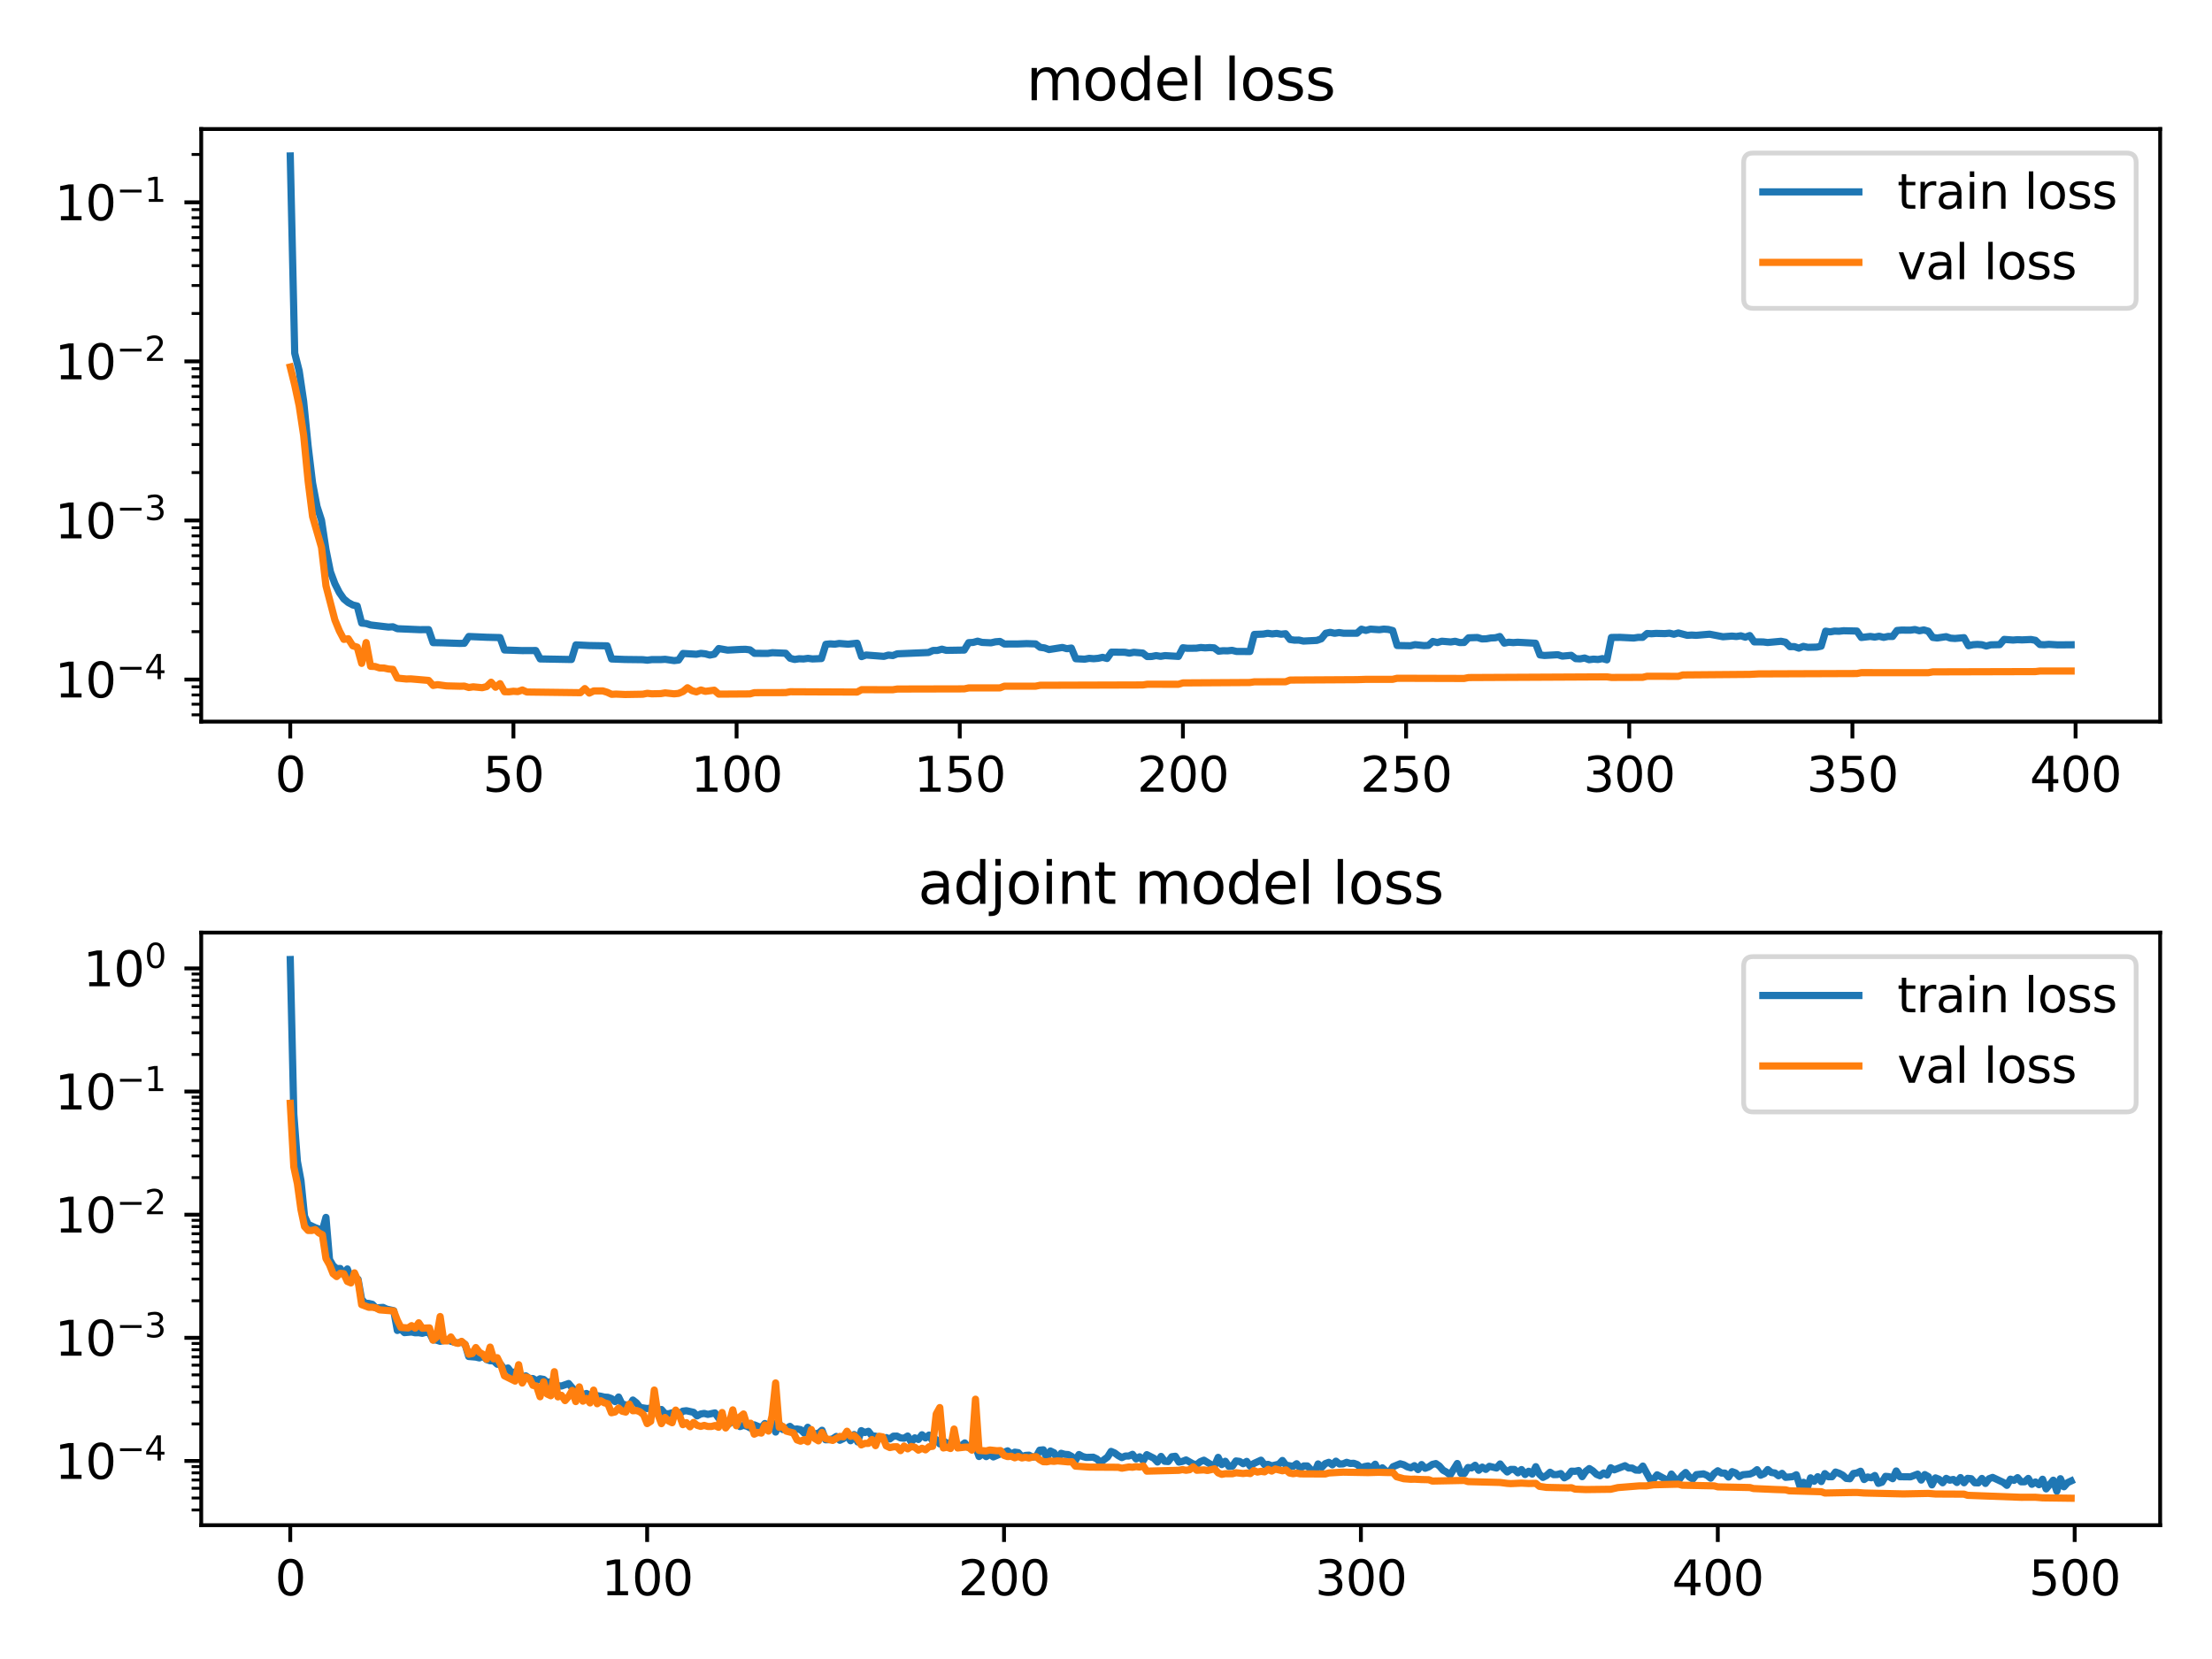 <?xml version="1.0" encoding="utf-8" standalone="no"?>
<!DOCTYPE svg PUBLIC "-//W3C//DTD SVG 1.1//EN"
  "http://www.w3.org/Graphics/SVG/1.1/DTD/svg11.dtd">
<svg xmlns:xlink="http://www.w3.org/1999/xlink" width="460.8pt" height="345.6pt" viewBox="0 0 460.8 345.6" xmlns="http://www.w3.org/2000/svg" version="1.1">
 <defs>
  <style type="text/css">*{stroke-linejoin: round; stroke-linecap: butt}</style>
 </defs>
 <g id="figure_1">
  <g id="patch_1">
   <path d="M 0 345.6 
L 460.8 345.6 
L 460.8 0 
L 0 0 
z
" style="fill: #ffffff"/>
  </g>
  <g id="axes_1">
   <g id="patch_2">
    <path d="M 41.917 150.32 
L 450 150.32 
L 450 26.88 
L 41.917 26.88 
z
" style="fill: #ffffff"/>
   </g>
   <g id="matplotlib.axis_1">
    <g id="xtick_1">
     <g id="line2d_1">
      <defs>
       <path id="m795c911025" d="M 0 0 
L 0 3.5 
" style="stroke: #000000; stroke-width: 0.8"/>
      </defs>
      <g>
       <use xlink:href="#m795c911025" x="60.466" y="150.32" style="stroke: #000000; stroke-width: 0.8"/>
      </g>
     </g>
     <g id="text_1">
      <!-- 0 -->
      <g transform="translate(57.285 164.918)scale(0.1 -0.1)">
       <defs>
        <path id="DejaVuSans-30" d="M 2034 4250 
Q 1547 4250 1301 3770 
Q 1056 3291 1056 2328 
Q 1056 1369 1301 889 
Q 1547 409 2034 409 
Q 2525 409 2770 889 
Q 3016 1369 3016 2328 
Q 3016 3291 2770 3770 
Q 2525 4250 2034 4250 
z
M 2034 4750 
Q 2819 4750 3233 4129 
Q 3647 3509 3647 2328 
Q 3647 1150 3233 529 
Q 2819 -91 2034 -91 
Q 1250 -91 836 529 
Q 422 1150 422 2328 
Q 422 3509 836 4129 
Q 1250 4750 2034 4750 
z
" transform="scale(0.016)"/>
       </defs>
       <use xlink:href="#DejaVuSans-30"/>
      </g>
     </g>
    </g>
    <g id="xtick_2">
     <g id="line2d_2">
      <g>
       <use xlink:href="#m795c911025" x="106.956" y="150.32" style="stroke: #000000; stroke-width: 0.8"/>
      </g>
     </g>
     <g id="text_2">
      <!-- 50 -->
      <g transform="translate(100.593 164.918)scale(0.1 -0.1)">
       <defs>
        <path id="DejaVuSans-35" d="M 691 4666 
L 3169 4666 
L 3169 4134 
L 1269 4134 
L 1269 2991 
Q 1406 3038 1543 3061 
Q 1681 3084 1819 3084 
Q 2600 3084 3056 2656 
Q 3513 2228 3513 1497 
Q 3513 744 3044 326 
Q 2575 -91 1722 -91 
Q 1428 -91 1123 -41 
Q 819 9 494 109 
L 494 744 
Q 775 591 1075 516 
Q 1375 441 1709 441 
Q 2250 441 2565 725 
Q 2881 1009 2881 1497 
Q 2881 1984 2565 2268 
Q 2250 2553 1709 2553 
Q 1456 2553 1204 2497 
Q 953 2441 691 2322 
L 691 4666 
z
" transform="scale(0.016)"/>
       </defs>
       <use xlink:href="#DejaVuSans-35"/>
       <use xlink:href="#DejaVuSans-30" x="63.623"/>
      </g>
     </g>
    </g>
    <g id="xtick_3">
     <g id="line2d_3">
      <g>
       <use xlink:href="#m795c911025" x="153.445" y="150.32" style="stroke: #000000; stroke-width: 0.8"/>
      </g>
     </g>
     <g id="text_3">
      <!-- 100 -->
      <g transform="translate(143.901 164.918)scale(0.1 -0.1)">
       <defs>
        <path id="DejaVuSans-31" d="M 794 531 
L 1825 531 
L 1825 4091 
L 703 3866 
L 703 4441 
L 1819 4666 
L 2450 4666 
L 2450 531 
L 3481 531 
L 3481 0 
L 794 0 
L 794 531 
z
" transform="scale(0.016)"/>
       </defs>
       <use xlink:href="#DejaVuSans-31"/>
       <use xlink:href="#DejaVuSans-30" x="63.623"/>
       <use xlink:href="#DejaVuSans-30" x="127.246"/>
      </g>
     </g>
    </g>
    <g id="xtick_4">
     <g id="line2d_4">
      <g>
       <use xlink:href="#m795c911025" x="199.934" y="150.32" style="stroke: #000000; stroke-width: 0.8"/>
      </g>
     </g>
     <g id="text_4">
      <!-- 150 -->
      <g transform="translate(190.39 164.918)scale(0.1 -0.1)">
       <use xlink:href="#DejaVuSans-31"/>
       <use xlink:href="#DejaVuSans-35" x="63.623"/>
       <use xlink:href="#DejaVuSans-30" x="127.246"/>
      </g>
     </g>
    </g>
    <g id="xtick_5">
     <g id="line2d_5">
      <g>
       <use xlink:href="#m795c911025" x="246.423" y="150.32" style="stroke: #000000; stroke-width: 0.8"/>
      </g>
     </g>
     <g id="text_5">
      <!-- 200 -->
      <g transform="translate(236.88 164.918)scale(0.1 -0.1)">
       <defs>
        <path id="DejaVuSans-32" d="M 1228 531 
L 3431 531 
L 3431 0 
L 469 0 
L 469 531 
Q 828 903 1448 1529 
Q 2069 2156 2228 2338 
Q 2531 2678 2651 2914 
Q 2772 3150 2772 3378 
Q 2772 3750 2511 3984 
Q 2250 4219 1831 4219 
Q 1534 4219 1204 4116 
Q 875 4013 500 3803 
L 500 4441 
Q 881 4594 1212 4672 
Q 1544 4750 1819 4750 
Q 2544 4750 2975 4387 
Q 3406 4025 3406 3419 
Q 3406 3131 3298 2873 
Q 3191 2616 2906 2266 
Q 2828 2175 2409 1742 
Q 1991 1309 1228 531 
z
" transform="scale(0.016)"/>
       </defs>
       <use xlink:href="#DejaVuSans-32"/>
       <use xlink:href="#DejaVuSans-30" x="63.623"/>
       <use xlink:href="#DejaVuSans-30" x="127.246"/>
      </g>
     </g>
    </g>
    <g id="xtick_6">
     <g id="line2d_6">
      <g>
       <use xlink:href="#m795c911025" x="292.913" y="150.32" style="stroke: #000000; stroke-width: 0.8"/>
      </g>
     </g>
     <g id="text_6">
      <!-- 250 -->
      <g transform="translate(283.369 164.918)scale(0.1 -0.1)">
       <use xlink:href="#DejaVuSans-32"/>
       <use xlink:href="#DejaVuSans-35" x="63.623"/>
       <use xlink:href="#DejaVuSans-30" x="127.246"/>
      </g>
     </g>
    </g>
    <g id="xtick_7">
     <g id="line2d_7">
      <g>
       <use xlink:href="#m795c911025" x="339.402" y="150.32" style="stroke: #000000; stroke-width: 0.8"/>
      </g>
     </g>
     <g id="text_7">
      <!-- 300 -->
      <g transform="translate(329.858 164.918)scale(0.1 -0.1)">
       <defs>
        <path id="DejaVuSans-33" d="M 2597 2516 
Q 3050 2419 3304 2112 
Q 3559 1806 3559 1356 
Q 3559 666 3084 287 
Q 2609 -91 1734 -91 
Q 1441 -91 1130 -33 
Q 819 25 488 141 
L 488 750 
Q 750 597 1062 519 
Q 1375 441 1716 441 
Q 2309 441 2620 675 
Q 2931 909 2931 1356 
Q 2931 1769 2642 2001 
Q 2353 2234 1838 2234 
L 1294 2234 
L 1294 2753 
L 1863 2753 
Q 2328 2753 2575 2939 
Q 2822 3125 2822 3475 
Q 2822 3834 2567 4026 
Q 2313 4219 1838 4219 
Q 1578 4219 1281 4162 
Q 984 4106 628 3988 
L 628 4550 
Q 988 4650 1302 4700 
Q 1616 4750 1894 4750 
Q 2613 4750 3031 4423 
Q 3450 4097 3450 3541 
Q 3450 3153 3228 2886 
Q 3006 2619 2597 2516 
z
" transform="scale(0.016)"/>
       </defs>
       <use xlink:href="#DejaVuSans-33"/>
       <use xlink:href="#DejaVuSans-30" x="63.623"/>
       <use xlink:href="#DejaVuSans-30" x="127.246"/>
      </g>
     </g>
    </g>
    <g id="xtick_8">
     <g id="line2d_8">
      <g>
       <use xlink:href="#m795c911025" x="385.891" y="150.32" style="stroke: #000000; stroke-width: 0.8"/>
      </g>
     </g>
     <g id="text_8">
      <!-- 350 -->
      <g transform="translate(376.348 164.918)scale(0.1 -0.1)">
       <use xlink:href="#DejaVuSans-33"/>
       <use xlink:href="#DejaVuSans-35" x="63.623"/>
       <use xlink:href="#DejaVuSans-30" x="127.246"/>
      </g>
     </g>
    </g>
    <g id="xtick_9">
     <g id="line2d_9">
      <g>
       <use xlink:href="#m795c911025" x="432.381" y="150.32" style="stroke: #000000; stroke-width: 0.8"/>
      </g>
     </g>
     <g id="text_9">
      <!-- 400 -->
      <g transform="translate(422.837 164.918)scale(0.1 -0.1)">
       <defs>
        <path id="DejaVuSans-34" d="M 2419 4116 
L 825 1625 
L 2419 1625 
L 2419 4116 
z
M 2253 4666 
L 3047 4666 
L 3047 1625 
L 3713 1625 
L 3713 1100 
L 3047 1100 
L 3047 0 
L 2419 0 
L 2419 1100 
L 313 1100 
L 313 1709 
L 2253 4666 
z
" transform="scale(0.016)"/>
       </defs>
       <use xlink:href="#DejaVuSans-34"/>
       <use xlink:href="#DejaVuSans-30" x="63.623"/>
       <use xlink:href="#DejaVuSans-30" x="127.246"/>
      </g>
     </g>
    </g>
   </g>
   <g id="matplotlib.axis_2">
    <g id="ytick_1">
     <g id="line2d_10">
      <defs>
       <path id="m0ec8512a9a" d="M 0 0 
L -3.5 0 
" style="stroke: #000000; stroke-width: 0.8"/>
      </defs>
      <g>
       <use xlink:href="#m0ec8512a9a" x="41.917" y="141.564" style="stroke: #000000; stroke-width: 0.8"/>
      </g>
     </g>
     <g id="text_10">
      <!-- $\mathdefault{10^{-4}}$ -->
      <g transform="translate(11.417 145.363)scale(0.1 -0.1)">
       <defs>
        <path id="DejaVuSans-2212" d="M 678 2272 
L 4684 2272 
L 4684 1741 
L 678 1741 
L 678 2272 
z
" transform="scale(0.016)"/>
       </defs>
       <use xlink:href="#DejaVuSans-31" transform="translate(0 0.684)"/>
       <use xlink:href="#DejaVuSans-30" transform="translate(63.623 0.684)"/>
       <use xlink:href="#DejaVuSans-2212" transform="translate(128.203 38.966)scale(0.7)"/>
       <use xlink:href="#DejaVuSans-34" transform="translate(186.855 38.966)scale(0.7)"/>
      </g>
     </g>
    </g>
    <g id="ytick_2">
     <g id="line2d_11">
      <g>
       <use xlink:href="#m0ec8512a9a" x="41.917" y="108.425" style="stroke: #000000; stroke-width: 0.8"/>
      </g>
     </g>
     <g id="text_11">
      <!-- $\mathdefault{10^{-3}}$ -->
      <g transform="translate(11.417 112.224)scale(0.1 -0.1)">
       <use xlink:href="#DejaVuSans-31" transform="translate(0 0.766)"/>
       <use xlink:href="#DejaVuSans-30" transform="translate(63.623 0.766)"/>
       <use xlink:href="#DejaVuSans-2212" transform="translate(128.203 39.047)scale(0.7)"/>
       <use xlink:href="#DejaVuSans-33" transform="translate(186.855 39.047)scale(0.7)"/>
      </g>
     </g>
    </g>
    <g id="ytick_3">
     <g id="line2d_12">
      <g>
       <use xlink:href="#m0ec8512a9a" x="41.917" y="75.286" style="stroke: #000000; stroke-width: 0.8"/>
      </g>
     </g>
     <g id="text_12">
      <!-- $\mathdefault{10^{-2}}$ -->
      <g transform="translate(11.417 79.085)scale(0.1 -0.1)">
       <use xlink:href="#DejaVuSans-31" transform="translate(0 0.766)"/>
       <use xlink:href="#DejaVuSans-30" transform="translate(63.623 0.766)"/>
       <use xlink:href="#DejaVuSans-2212" transform="translate(128.203 39.047)scale(0.7)"/>
       <use xlink:href="#DejaVuSans-32" transform="translate(186.855 39.047)scale(0.7)"/>
      </g>
     </g>
    </g>
    <g id="ytick_4">
     <g id="line2d_13">
      <g>
       <use xlink:href="#m0ec8512a9a" x="41.917" y="42.147" style="stroke: #000000; stroke-width: 0.8"/>
      </g>
     </g>
     <g id="text_13">
      <!-- $\mathdefault{10^{-1}}$ -->
      <g transform="translate(11.417 45.946)scale(0.1 -0.1)">
       <use xlink:href="#DejaVuSans-31" transform="translate(0 0.684)"/>
       <use xlink:href="#DejaVuSans-30" transform="translate(63.623 0.684)"/>
       <use xlink:href="#DejaVuSans-2212" transform="translate(128.203 38.966)scale(0.7)"/>
       <use xlink:href="#DejaVuSans-31" transform="translate(186.855 38.966)scale(0.7)"/>
      </g>
     </g>
    </g>
    <g id="ytick_5">
     <g id="line2d_14">
      <defs>
       <path id="mb266019c56" d="M 0 0 
L -2 0 
" style="stroke: #000000; stroke-width: 0.6"/>
      </defs>
      <g>
       <use xlink:href="#mb266019c56" x="41.917" y="148.915" style="stroke: #000000; stroke-width: 0.6"/>
      </g>
     </g>
    </g>
    <g id="ytick_6">
     <g id="line2d_15">
      <g>
       <use xlink:href="#mb266019c56" x="41.917" y="146.697" style="stroke: #000000; stroke-width: 0.6"/>
      </g>
     </g>
    </g>
    <g id="ytick_7">
     <g id="line2d_16">
      <g>
       <use xlink:href="#mb266019c56" x="41.917" y="144.775" style="stroke: #000000; stroke-width: 0.6"/>
      </g>
     </g>
    </g>
    <g id="ytick_8">
     <g id="line2d_17">
      <g>
       <use xlink:href="#mb266019c56" x="41.917" y="143.08" style="stroke: #000000; stroke-width: 0.6"/>
      </g>
     </g>
    </g>
    <g id="ytick_9">
     <g id="line2d_18">
      <g>
       <use xlink:href="#mb266019c56" x="41.917" y="131.588" style="stroke: #000000; stroke-width: 0.6"/>
      </g>
     </g>
    </g>
    <g id="ytick_10">
     <g id="line2d_19">
      <g>
       <use xlink:href="#mb266019c56" x="41.917" y="125.752" style="stroke: #000000; stroke-width: 0.6"/>
      </g>
     </g>
    </g>
    <g id="ytick_11">
     <g id="line2d_20">
      <g>
       <use xlink:href="#mb266019c56" x="41.917" y="121.612" style="stroke: #000000; stroke-width: 0.6"/>
      </g>
     </g>
    </g>
    <g id="ytick_12">
     <g id="line2d_21">
      <g>
       <use xlink:href="#mb266019c56" x="41.917" y="118.4" style="stroke: #000000; stroke-width: 0.6"/>
      </g>
     </g>
    </g>
    <g id="ytick_13">
     <g id="line2d_22">
      <g>
       <use xlink:href="#mb266019c56" x="41.917" y="115.776" style="stroke: #000000; stroke-width: 0.6"/>
      </g>
     </g>
    </g>
    <g id="ytick_14">
     <g id="line2d_23">
      <g>
       <use xlink:href="#mb266019c56" x="41.917" y="113.558" style="stroke: #000000; stroke-width: 0.6"/>
      </g>
     </g>
    </g>
    <g id="ytick_15">
     <g id="line2d_24">
      <g>
       <use xlink:href="#mb266019c56" x="41.917" y="111.636" style="stroke: #000000; stroke-width: 0.6"/>
      </g>
     </g>
    </g>
    <g id="ytick_16">
     <g id="line2d_25">
      <g>
       <use xlink:href="#mb266019c56" x="41.917" y="109.941" style="stroke: #000000; stroke-width: 0.6"/>
      </g>
     </g>
    </g>
    <g id="ytick_17">
     <g id="line2d_26">
      <g>
       <use xlink:href="#mb266019c56" x="41.917" y="98.449" style="stroke: #000000; stroke-width: 0.6"/>
      </g>
     </g>
    </g>
    <g id="ytick_18">
     <g id="line2d_27">
      <g>
       <use xlink:href="#mb266019c56" x="41.917" y="92.613" style="stroke: #000000; stroke-width: 0.6"/>
      </g>
     </g>
    </g>
    <g id="ytick_19">
     <g id="line2d_28">
      <g>
       <use xlink:href="#mb266019c56" x="41.917" y="88.473" style="stroke: #000000; stroke-width: 0.6"/>
      </g>
     </g>
    </g>
    <g id="ytick_20">
     <g id="line2d_29">
      <g>
       <use xlink:href="#mb266019c56" x="41.917" y="85.261" style="stroke: #000000; stroke-width: 0.6"/>
      </g>
     </g>
    </g>
    <g id="ytick_21">
     <g id="line2d_30">
      <g>
       <use xlink:href="#mb266019c56" x="41.917" y="82.637" style="stroke: #000000; stroke-width: 0.6"/>
      </g>
     </g>
    </g>
    <g id="ytick_22">
     <g id="line2d_31">
      <g>
       <use xlink:href="#mb266019c56" x="41.917" y="80.419" style="stroke: #000000; stroke-width: 0.6"/>
      </g>
     </g>
    </g>
    <g id="ytick_23">
     <g id="line2d_32">
      <g>
       <use xlink:href="#mb266019c56" x="41.917" y="78.497" style="stroke: #000000; stroke-width: 0.6"/>
      </g>
     </g>
    </g>
    <g id="ytick_24">
     <g id="line2d_33">
      <g>
       <use xlink:href="#mb266019c56" x="41.917" y="76.802" style="stroke: #000000; stroke-width: 0.6"/>
      </g>
     </g>
    </g>
    <g id="ytick_25">
     <g id="line2d_34">
      <g>
       <use xlink:href="#mb266019c56" x="41.917" y="65.31" style="stroke: #000000; stroke-width: 0.6"/>
      </g>
     </g>
    </g>
    <g id="ytick_26">
     <g id="line2d_35">
      <g>
       <use xlink:href="#mb266019c56" x="41.917" y="59.474" style="stroke: #000000; stroke-width: 0.6"/>
      </g>
     </g>
    </g>
    <g id="ytick_27">
     <g id="line2d_36">
      <g>
       <use xlink:href="#mb266019c56" x="41.917" y="55.334" style="stroke: #000000; stroke-width: 0.6"/>
      </g>
     </g>
    </g>
    <g id="ytick_28">
     <g id="line2d_37">
      <g>
       <use xlink:href="#mb266019c56" x="41.917" y="52.123" style="stroke: #000000; stroke-width: 0.6"/>
      </g>
     </g>
    </g>
    <g id="ytick_29">
     <g id="line2d_38">
      <g>
       <use xlink:href="#mb266019c56" x="41.917" y="49.499" style="stroke: #000000; stroke-width: 0.6"/>
      </g>
     </g>
    </g>
    <g id="ytick_30">
     <g id="line2d_39">
      <g>
       <use xlink:href="#mb266019c56" x="41.917" y="47.28" style="stroke: #000000; stroke-width: 0.6"/>
      </g>
     </g>
    </g>
    <g id="ytick_31">
     <g id="line2d_40">
      <g>
       <use xlink:href="#mb266019c56" x="41.917" y="45.358" style="stroke: #000000; stroke-width: 0.6"/>
      </g>
     </g>
    </g>
    <g id="ytick_32">
     <g id="line2d_41">
      <g>
       <use xlink:href="#mb266019c56" x="41.917" y="43.663" style="stroke: #000000; stroke-width: 0.6"/>
      </g>
     </g>
    </g>
    <g id="ytick_33">
     <g id="line2d_42">
      <g>
       <use xlink:href="#mb266019c56" x="41.917" y="32.171" style="stroke: #000000; stroke-width: 0.6"/>
      </g>
     </g>
    </g>
   </g>
   <g id="line2d_43">
    <path d="M 60.466 32.491 
L 61.396 73.574 
L 62.326 77.264 
L 63.256 83.594 
L 64.185 92.907 
L 65.115 100.631 
L 66.045 105.504 
L 66.975 108.386 
L 67.905 114.488 
L 68.834 119.117 
L 69.764 121.6 
L 70.694 123.437 
L 71.624 124.77 
L 72.553 125.527 
L 73.483 126.024 
L 74.413 126.242 
L 75.343 129.799 
L 76.273 129.89 
L 77.202 130.193 
L 80.922 130.629 
L 81.851 130.571 
L 82.781 130.971 
L 87.43 131.172 
L 89.29 131.157 
L 90.219 133.87 
L 92.079 133.904 
L 95.798 134.033 
L 96.728 134.006 
L 97.658 132.592 
L 101.377 132.753 
L 104.166 132.82 
L 105.096 135.403 
L 108.815 135.531 
L 111.604 135.516 
L 112.534 137.265 
L 119.043 137.386 
L 119.973 134.34 
L 122.762 134.476 
L 126.481 134.54 
L 127.411 137.273 
L 130.2 137.38 
L 133.919 137.425 
L 134.849 137.531 
L 135.779 137.404 
L 137.638 137.404 
L 138.568 137.345 
L 140.428 137.613 
L 141.358 137.505 
L 142.287 136.126 
L 145.077 136.294 
L 146.007 136.105 
L 146.936 136.204 
L 147.866 136.467 
L 148.796 136.279 
L 149.726 135.101 
L 151.585 135.432 
L 154.375 135.283 
L 155.304 135.263 
L 156.234 135.378 
L 157.164 136.101 
L 159.953 136.116 
L 160.883 135.968 
L 163.672 136.082 
L 164.602 137.124 
L 165.532 137.38 
L 166.462 137.232 
L 167.392 137.271 
L 168.321 137.145 
L 169.251 137.267 
L 171.111 137.191 
L 172.041 134.221 
L 172.97 134.129 
L 173.9 134.193 
L 174.83 134.043 
L 176.689 134.192 
L 178.549 133.992 
L 179.479 136.786 
L 180.409 136.451 
L 184.128 136.735 
L 185.058 136.466 
L 185.987 136.565 
L 186.917 136.202 
L 193.426 135.927 
L 194.355 135.507 
L 195.285 135.495 
L 196.215 135.235 
L 197.145 135.481 
L 200.864 135.42 
L 201.794 133.88 
L 202.723 133.825 
L 203.653 133.567 
L 204.583 133.825 
L 206.443 133.91 
L 207.372 133.698 
L 208.302 133.623 
L 209.232 134.156 
L 212.021 134.147 
L 213.881 134.076 
L 215.74 134.137 
L 216.67 134.847 
L 217.6 134.972 
L 218.53 135.314 
L 221.319 134.876 
L 222.249 135.139 
L 223.179 134.999 
L 224.109 137.224 
L 225.968 137.316 
L 226.898 137.143 
L 227.828 137.221 
L 228.757 137.14 
L 229.687 136.934 
L 230.617 137.171 
L 231.547 135.85 
L 234.336 135.877 
L 235.266 136.063 
L 236.196 135.882 
L 238.055 136.041 
L 238.985 136.77 
L 239.915 136.757 
L 240.845 136.573 
L 241.774 136.729 
L 242.704 136.575 
L 245.494 136.74 
L 246.423 134.939 
L 247.353 135.048 
L 249.213 135.033 
L 250.143 134.886 
L 251.072 134.965 
L 252.002 134.899 
L 252.932 134.961 
L 253.862 135.656 
L 254.791 135.556 
L 255.721 135.58 
L 256.651 135.475 
L 257.581 135.705 
L 260.37 135.719 
L 261.3 132.162 
L 263.16 132.091 
L 264.089 131.923 
L 265.019 132.059 
L 265.949 131.951 
L 266.879 132.116 
L 267.808 132.014 
L 268.738 133.224 
L 269.668 133.356 
L 270.598 133.341 
L 271.528 133.549 
L 274.317 133.409 
L 275.247 133.077 
L 276.177 131.919 
L 277.106 131.723 
L 278.036 131.925 
L 278.966 131.773 
L 279.896 131.911 
L 282.685 131.91 
L 283.615 131.073 
L 284.545 131.329 
L 285.474 131.055 
L 287.334 131.181 
L 288.264 131.055 
L 289.194 131.121 
L 290.123 131.351 
L 291.053 134.47 
L 293.842 134.518 
L 294.772 134.29 
L 296.632 134.488 
L 297.562 134.445 
L 298.491 133.627 
L 299.421 133.858 
L 300.351 133.577 
L 302.211 133.735 
L 303.14 133.587 
L 304.07 133.854 
L 305 133.839 
L 305.93 132.867 
L 307.789 132.804 
L 308.719 133.1 
L 309.649 133.069 
L 310.579 132.902 
L 311.508 132.858 
L 312.438 132.601 
L 313.368 133.972 
L 314.298 133.785 
L 315.228 133.863 
L 316.157 133.794 
L 319.876 133.995 
L 320.806 136.433 
L 321.736 136.547 
L 324.525 136.391 
L 325.455 136.685 
L 327.315 136.513 
L 328.245 137.206 
L 329.174 137.253 
L 330.104 137.076 
L 331.034 137.427 
L 331.964 137.311 
L 332.893 137.382 
L 333.823 137.199 
L 334.753 137.454 
L 335.683 132.795 
L 337.542 132.774 
L 340.332 132.911 
L 341.262 132.77 
L 342.191 132.772 
L 343.121 131.971 
L 344.051 132.019 
L 344.981 131.946 
L 346.84 131.993 
L 347.77 131.899 
L 348.7 132.12 
L 349.63 131.856 
L 351.489 132.348 
L 352.419 132.293 
L 353.349 132.349 
L 356.138 132.112 
L 357.998 132.47 
L 358.927 132.648 
L 360.787 132.508 
L 361.717 132.596 
L 362.647 132.449 
L 363.576 132.735 
L 364.506 132.4 
L 365.436 133.712 
L 367.296 133.727 
L 368.225 133.848 
L 371.015 133.589 
L 371.944 133.781 
L 372.874 134.711 
L 373.804 134.698 
L 374.734 135.02 
L 375.664 134.647 
L 376.593 134.852 
L 378.453 134.801 
L 379.383 134.609 
L 380.313 131.481 
L 381.242 131.632 
L 382.172 131.466 
L 383.102 131.502 
L 384.032 131.396 
L 386.821 131.458 
L 387.751 132.799 
L 389.61 132.581 
L 390.54 132.717 
L 391.47 132.54 
L 392.4 132.775 
L 393.33 132.578 
L 394.259 132.593 
L 395.189 131.338 
L 396.119 131.26 
L 397.978 131.277 
L 398.908 131.137 
L 399.838 131.4 
L 400.768 131.225 
L 401.698 131.489 
L 402.627 132.79 
L 403.557 132.903 
L 405.417 132.629 
L 406.347 132.942 
L 407.276 133.004 
L 409.136 132.837 
L 410.066 134.518 
L 410.995 134.303 
L 411.925 134.24 
L 412.855 134.305 
L 413.785 134.582 
L 414.715 134.329 
L 416.574 134.288 
L 417.504 133.199 
L 419.364 133.335 
L 420.293 133.258 
L 421.223 133.302 
L 423.083 133.217 
L 424.012 133.39 
L 424.942 134.263 
L 425.872 134.311 
L 426.802 134.225 
L 428.661 134.338 
L 431.451 134.317 
L 431.451 134.317 
" clip-path="url(#p4c776964fb)" style="fill: none; stroke: #1f77b4; stroke-width: 1.5; stroke-linecap: square"/>
   </g>
   <g id="line2d_44">
    <path d="M 60.466 76.448 
L 61.396 80.197 
L 62.326 84.55 
L 63.256 90.706 
L 64.185 100.211 
L 65.115 107.606 
L 66.975 114.026 
L 67.905 122.03 
L 69.764 129.151 
L 70.694 131.42 
L 71.624 133.19 
L 72.553 133.064 
L 73.483 134.525 
L 74.413 134.812 
L 75.343 138.191 
L 76.273 133.862 
L 77.202 138.803 
L 78.132 138.843 
L 79.062 139.143 
L 79.992 139.165 
L 80.922 139.368 
L 81.851 139.441 
L 82.781 141.262 
L 84.641 141.447 
L 85.57 141.426 
L 89.29 141.746 
L 90.219 142.786 
L 91.149 142.627 
L 93.009 142.884 
L 95.798 142.955 
L 96.728 142.931 
L 97.658 143.217 
L 98.587 143.079 
L 100.447 143.261 
L 101.377 143.025 
L 102.307 142.117 
L 103.236 143.16 
L 104.166 142.419 
L 105.096 144.094 
L 106.026 144.115 
L 106.956 144.002 
L 107.885 144.072 
L 108.815 143.736 
L 109.745 144.159 
L 120.902 144.3 
L 121.832 143.445 
L 122.762 144.384 
L 123.692 143.933 
L 125.551 143.924 
L 126.481 144.206 
L 127.411 144.639 
L 128.341 144.592 
L 130.2 144.679 
L 133.919 144.618 
L 134.849 144.428 
L 135.779 144.534 
L 137.638 144.496 
L 138.568 144.342 
L 140.428 144.539 
L 141.358 144.442 
L 142.287 144.05 
L 143.217 143.269 
L 144.147 143.873 
L 145.077 144.135 
L 146.007 143.738 
L 146.936 144.023 
L 148.796 143.782 
L 149.726 144.6 
L 156.234 144.558 
L 157.164 144.294 
L 163.672 144.278 
L 164.602 144.105 
L 178.549 144.17 
L 179.479 143.672 
L 185.987 143.685 
L 186.917 143.536 
L 200.864 143.503 
L 201.794 143.305 
L 208.302 143.302 
L 209.232 142.941 
L 215.74 142.941 
L 216.67 142.756 
L 238.055 142.691 
L 238.985 142.545 
L 245.494 142.548 
L 246.423 142.263 
L 260.37 142.178 
L 261.3 142.035 
L 267.808 142.026 
L 268.738 141.668 
L 282.685 141.586 
L 284.545 141.522 
L 290.123 141.516 
L 291.053 141.294 
L 305 141.336 
L 305.93 141.149 
L 334.753 141.003 
L 335.683 141.125 
L 342.191 141.101 
L 343.121 140.88 
L 349.63 140.892 
L 350.559 140.6 
L 364.506 140.485 
L 366.366 140.382 
L 386.821 140.308 
L 387.751 140.126 
L 401.698 140.133 
L 402.627 139.963 
L 424.012 139.905 
L 424.942 139.788 
L 431.451 139.79 
L 431.451 139.79 
" clip-path="url(#p4c776964fb)" style="fill: none; stroke: #ff7f0e; stroke-width: 1.5; stroke-linecap: square"/>
   </g>
   <g id="patch_3">
    <path d="M 41.917 150.32 
L 41.917 26.88 
" style="fill: none; stroke: #000000; stroke-width: 0.8; stroke-linejoin: miter; stroke-linecap: square"/>
   </g>
   <g id="patch_4">
    <path d="M 450 150.32 
L 450 26.88 
" style="fill: none; stroke: #000000; stroke-width: 0.8; stroke-linejoin: miter; stroke-linecap: square"/>
   </g>
   <g id="patch_5">
    <path d="M 41.917 150.32 
L 450 150.32 
" style="fill: none; stroke: #000000; stroke-width: 0.8; stroke-linejoin: miter; stroke-linecap: square"/>
   </g>
   <g id="patch_6">
    <path d="M 41.917 26.88 
L 450 26.88 
" style="fill: none; stroke: #000000; stroke-width: 0.8; stroke-linejoin: miter; stroke-linecap: square"/>
   </g>
   <g id="text_14">
    <!-- model loss -->
    <g transform="translate(213.779 20.88)scale(0.12 -0.12)">
     <defs>
      <path id="DejaVuSans-6d" d="M 3328 2828 
Q 3544 3216 3844 3400 
Q 4144 3584 4550 3584 
Q 5097 3584 5394 3201 
Q 5691 2819 5691 2113 
L 5691 0 
L 5113 0 
L 5113 2094 
Q 5113 2597 4934 2840 
Q 4756 3084 4391 3084 
Q 3944 3084 3684 2787 
Q 3425 2491 3425 1978 
L 3425 0 
L 2847 0 
L 2847 2094 
Q 2847 2600 2669 2842 
Q 2491 3084 2119 3084 
Q 1678 3084 1418 2786 
Q 1159 2488 1159 1978 
L 1159 0 
L 581 0 
L 581 3500 
L 1159 3500 
L 1159 2956 
Q 1356 3278 1631 3431 
Q 1906 3584 2284 3584 
Q 2666 3584 2933 3390 
Q 3200 3197 3328 2828 
z
" transform="scale(0.016)"/>
      <path id="DejaVuSans-6f" d="M 1959 3097 
Q 1497 3097 1228 2736 
Q 959 2375 959 1747 
Q 959 1119 1226 758 
Q 1494 397 1959 397 
Q 2419 397 2687 759 
Q 2956 1122 2956 1747 
Q 2956 2369 2687 2733 
Q 2419 3097 1959 3097 
z
M 1959 3584 
Q 2709 3584 3137 3096 
Q 3566 2609 3566 1747 
Q 3566 888 3137 398 
Q 2709 -91 1959 -91 
Q 1206 -91 779 398 
Q 353 888 353 1747 
Q 353 2609 779 3096 
Q 1206 3584 1959 3584 
z
" transform="scale(0.016)"/>
      <path id="DejaVuSans-64" d="M 2906 2969 
L 2906 4863 
L 3481 4863 
L 3481 0 
L 2906 0 
L 2906 525 
Q 2725 213 2448 61 
Q 2172 -91 1784 -91 
Q 1150 -91 751 415 
Q 353 922 353 1747 
Q 353 2572 751 3078 
Q 1150 3584 1784 3584 
Q 2172 3584 2448 3432 
Q 2725 3281 2906 2969 
z
M 947 1747 
Q 947 1113 1208 752 
Q 1469 391 1925 391 
Q 2381 391 2643 752 
Q 2906 1113 2906 1747 
Q 2906 2381 2643 2742 
Q 2381 3103 1925 3103 
Q 1469 3103 1208 2742 
Q 947 2381 947 1747 
z
" transform="scale(0.016)"/>
      <path id="DejaVuSans-65" d="M 3597 1894 
L 3597 1613 
L 953 1613 
Q 991 1019 1311 708 
Q 1631 397 2203 397 
Q 2534 397 2845 478 
Q 3156 559 3463 722 
L 3463 178 
Q 3153 47 2828 -22 
Q 2503 -91 2169 -91 
Q 1331 -91 842 396 
Q 353 884 353 1716 
Q 353 2575 817 3079 
Q 1281 3584 2069 3584 
Q 2775 3584 3186 3129 
Q 3597 2675 3597 1894 
z
M 3022 2063 
Q 3016 2534 2758 2815 
Q 2500 3097 2075 3097 
Q 1594 3097 1305 2825 
Q 1016 2553 972 2059 
L 3022 2063 
z
" transform="scale(0.016)"/>
      <path id="DejaVuSans-6c" d="M 603 4863 
L 1178 4863 
L 1178 0 
L 603 0 
L 603 4863 
z
" transform="scale(0.016)"/>
      <path id="DejaVuSans-20" transform="scale(0.016)"/>
      <path id="DejaVuSans-73" d="M 2834 3397 
L 2834 2853 
Q 2591 2978 2328 3040 
Q 2066 3103 1784 3103 
Q 1356 3103 1142 2972 
Q 928 2841 928 2578 
Q 928 2378 1081 2264 
Q 1234 2150 1697 2047 
L 1894 2003 
Q 2506 1872 2764 1633 
Q 3022 1394 3022 966 
Q 3022 478 2636 193 
Q 2250 -91 1575 -91 
Q 1294 -91 989 -36 
Q 684 19 347 128 
L 347 722 
Q 666 556 975 473 
Q 1284 391 1588 391 
Q 1994 391 2212 530 
Q 2431 669 2431 922 
Q 2431 1156 2273 1281 
Q 2116 1406 1581 1522 
L 1381 1569 
Q 847 1681 609 1914 
Q 372 2147 372 2553 
Q 372 3047 722 3315 
Q 1072 3584 1716 3584 
Q 2034 3584 2315 3537 
Q 2597 3491 2834 3397 
z
" transform="scale(0.016)"/>
     </defs>
     <use xlink:href="#DejaVuSans-6d"/>
     <use xlink:href="#DejaVuSans-6f" x="97.412"/>
     <use xlink:href="#DejaVuSans-64" x="158.594"/>
     <use xlink:href="#DejaVuSans-65" x="222.07"/>
     <use xlink:href="#DejaVuSans-6c" x="283.594"/>
     <use xlink:href="#DejaVuSans-20" x="311.377"/>
     <use xlink:href="#DejaVuSans-6c" x="343.164"/>
     <use xlink:href="#DejaVuSans-6f" x="370.947"/>
     <use xlink:href="#DejaVuSans-73" x="432.129"/>
     <use xlink:href="#DejaVuSans-73" x="484.229"/>
    </g>
   </g>
   <g id="legend_1">
    <g id="patch_7">
     <path d="M 365.231 64.236 
L 443 64.236 
Q 445 64.236 445 62.236 
L 445 33.88 
Q 445 31.88 443 31.88 
L 365.231 31.88 
Q 363.231 31.88 363.231 33.88 
L 363.231 62.236 
Q 363.231 64.236 365.231 64.236 
z
" style="fill: #ffffff; opacity: 0.8; stroke: #cccccc; stroke-linejoin: miter"/>
    </g>
    <g id="line2d_45">
     <path d="M 367.231 39.978 
L 377.231 39.978 
L 387.231 39.978 
" style="fill: none; stroke: #1f77b4; stroke-width: 1.5; stroke-linecap: square"/>
    </g>
    <g id="text_15">
     <!-- train loss -->
     <g transform="translate(395.231 43.478)scale(0.1 -0.1)">
      <defs>
       <path id="DejaVuSans-74" d="M 1172 4494 
L 1172 3500 
L 2356 3500 
L 2356 3053 
L 1172 3053 
L 1172 1153 
Q 1172 725 1289 603 
Q 1406 481 1766 481 
L 2356 481 
L 2356 0 
L 1766 0 
Q 1100 0 847 248 
Q 594 497 594 1153 
L 594 3053 
L 172 3053 
L 172 3500 
L 594 3500 
L 594 4494 
L 1172 4494 
z
" transform="scale(0.016)"/>
       <path id="DejaVuSans-72" d="M 2631 2963 
Q 2534 3019 2420 3045 
Q 2306 3072 2169 3072 
Q 1681 3072 1420 2755 
Q 1159 2438 1159 1844 
L 1159 0 
L 581 0 
L 581 3500 
L 1159 3500 
L 1159 2956 
Q 1341 3275 1631 3429 
Q 1922 3584 2338 3584 
Q 2397 3584 2469 3576 
Q 2541 3569 2628 3553 
L 2631 2963 
z
" transform="scale(0.016)"/>
       <path id="DejaVuSans-61" d="M 2194 1759 
Q 1497 1759 1228 1600 
Q 959 1441 959 1056 
Q 959 750 1161 570 
Q 1363 391 1709 391 
Q 2188 391 2477 730 
Q 2766 1069 2766 1631 
L 2766 1759 
L 2194 1759 
z
M 3341 1997 
L 3341 0 
L 2766 0 
L 2766 531 
Q 2569 213 2275 61 
Q 1981 -91 1556 -91 
Q 1019 -91 701 211 
Q 384 513 384 1019 
Q 384 1609 779 1909 
Q 1175 2209 1959 2209 
L 2766 2209 
L 2766 2266 
Q 2766 2663 2505 2880 
Q 2244 3097 1772 3097 
Q 1472 3097 1187 3025 
Q 903 2953 641 2809 
L 641 3341 
Q 956 3463 1253 3523 
Q 1550 3584 1831 3584 
Q 2591 3584 2966 3190 
Q 3341 2797 3341 1997 
z
" transform="scale(0.016)"/>
       <path id="DejaVuSans-69" d="M 603 3500 
L 1178 3500 
L 1178 0 
L 603 0 
L 603 3500 
z
M 603 4863 
L 1178 4863 
L 1178 4134 
L 603 4134 
L 603 4863 
z
" transform="scale(0.016)"/>
       <path id="DejaVuSans-6e" d="M 3513 2113 
L 3513 0 
L 2938 0 
L 2938 2094 
Q 2938 2591 2744 2837 
Q 2550 3084 2163 3084 
Q 1697 3084 1428 2787 
Q 1159 2491 1159 1978 
L 1159 0 
L 581 0 
L 581 3500 
L 1159 3500 
L 1159 2956 
Q 1366 3272 1645 3428 
Q 1925 3584 2291 3584 
Q 2894 3584 3203 3211 
Q 3513 2838 3513 2113 
z
" transform="scale(0.016)"/>
      </defs>
      <use xlink:href="#DejaVuSans-74"/>
      <use xlink:href="#DejaVuSans-72" x="39.209"/>
      <use xlink:href="#DejaVuSans-61" x="80.322"/>
      <use xlink:href="#DejaVuSans-69" x="141.602"/>
      <use xlink:href="#DejaVuSans-6e" x="169.385"/>
      <use xlink:href="#DejaVuSans-20" x="232.764"/>
      <use xlink:href="#DejaVuSans-6c" x="264.551"/>
      <use xlink:href="#DejaVuSans-6f" x="292.334"/>
      <use xlink:href="#DejaVuSans-73" x="353.516"/>
      <use xlink:href="#DejaVuSans-73" x="405.615"/>
     </g>
    </g>
    <g id="line2d_46">
     <path d="M 367.231 54.657 
L 377.231 54.657 
L 387.231 54.657 
" style="fill: none; stroke: #ff7f0e; stroke-width: 1.5; stroke-linecap: square"/>
    </g>
    <g id="text_16">
     <!-- val loss -->
     <g transform="translate(395.231 58.157)scale(0.1 -0.1)">
      <defs>
       <path id="DejaVuSans-76" d="M 191 3500 
L 800 3500 
L 1894 563 
L 2988 3500 
L 3597 3500 
L 2284 0 
L 1503 0 
L 191 3500 
z
" transform="scale(0.016)"/>
      </defs>
      <use xlink:href="#DejaVuSans-76"/>
      <use xlink:href="#DejaVuSans-61" x="59.18"/>
      <use xlink:href="#DejaVuSans-6c" x="120.459"/>
      <use xlink:href="#DejaVuSans-20" x="148.242"/>
      <use xlink:href="#DejaVuSans-6c" x="180.029"/>
      <use xlink:href="#DejaVuSans-6f" x="207.812"/>
      <use xlink:href="#DejaVuSans-73" x="268.994"/>
      <use xlink:href="#DejaVuSans-73" x="321.094"/>
     </g>
    </g>
   </g>
  </g>
  <g id="axes_2">
   <g id="patch_8">
    <path d="M 41.917 317.72 
L 450 317.72 
L 450 194.28 
L 41.917 194.28 
z
" style="fill: #ffffff"/>
   </g>
   <g id="matplotlib.axis_3">
    <g id="xtick_10">
     <g id="line2d_47">
      <g>
       <use xlink:href="#m795c911025" x="60.466" y="317.72" style="stroke: #000000; stroke-width: 0.8"/>
      </g>
     </g>
     <g id="text_17">
      <!-- 0 -->
      <g transform="translate(57.285 332.318)scale(0.1 -0.1)">
       <use xlink:href="#DejaVuSans-30"/>
      </g>
     </g>
    </g>
    <g id="xtick_11">
     <g id="line2d_48">
      <g>
       <use xlink:href="#m795c911025" x="134.812" y="317.72" style="stroke: #000000; stroke-width: 0.8"/>
      </g>
     </g>
     <g id="text_18">
      <!-- 100 -->
      <g transform="translate(125.268 332.318)scale(0.1 -0.1)">
       <use xlink:href="#DejaVuSans-31"/>
       <use xlink:href="#DejaVuSans-30" x="63.623"/>
       <use xlink:href="#DejaVuSans-30" x="127.246"/>
      </g>
     </g>
    </g>
    <g id="xtick_12">
     <g id="line2d_49">
      <g>
       <use xlink:href="#m795c911025" x="209.157" y="317.72" style="stroke: #000000; stroke-width: 0.8"/>
      </g>
     </g>
     <g id="text_19">
      <!-- 200 -->
      <g transform="translate(199.614 332.318)scale(0.1 -0.1)">
       <use xlink:href="#DejaVuSans-32"/>
       <use xlink:href="#DejaVuSans-30" x="63.623"/>
       <use xlink:href="#DejaVuSans-30" x="127.246"/>
      </g>
     </g>
    </g>
    <g id="xtick_13">
     <g id="line2d_50">
      <g>
       <use xlink:href="#m795c911025" x="283.503" y="317.72" style="stroke: #000000; stroke-width: 0.8"/>
      </g>
     </g>
     <g id="text_20">
      <!-- 300 -->
      <g transform="translate(273.959 332.318)scale(0.1 -0.1)">
       <use xlink:href="#DejaVuSans-33"/>
       <use xlink:href="#DejaVuSans-30" x="63.623"/>
       <use xlink:href="#DejaVuSans-30" x="127.246"/>
      </g>
     </g>
    </g>
    <g id="xtick_14">
     <g id="line2d_51">
      <g>
       <use xlink:href="#m795c911025" x="357.849" y="317.72" style="stroke: #000000; stroke-width: 0.8"/>
      </g>
     </g>
     <g id="text_21">
      <!-- 400 -->
      <g transform="translate(348.305 332.318)scale(0.1 -0.1)">
       <use xlink:href="#DejaVuSans-34"/>
       <use xlink:href="#DejaVuSans-30" x="63.623"/>
       <use xlink:href="#DejaVuSans-30" x="127.246"/>
      </g>
     </g>
    </g>
    <g id="xtick_15">
     <g id="line2d_52">
      <g>
       <use xlink:href="#m795c911025" x="432.194" y="317.72" style="stroke: #000000; stroke-width: 0.8"/>
      </g>
     </g>
     <g id="text_22">
      <!-- 500 -->
      <g transform="translate(422.65 332.318)scale(0.1 -0.1)">
       <use xlink:href="#DejaVuSans-35"/>
       <use xlink:href="#DejaVuSans-30" x="63.623"/>
       <use xlink:href="#DejaVuSans-30" x="127.246"/>
      </g>
     </g>
    </g>
   </g>
   <g id="matplotlib.axis_4">
    <g id="ytick_34">
     <g id="line2d_53">
      <g>
       <use xlink:href="#m0ec8512a9a" x="41.917" y="304.345" style="stroke: #000000; stroke-width: 0.8"/>
      </g>
     </g>
     <g id="text_23">
      <!-- $\mathdefault{10^{-4}}$ -->
      <g transform="translate(11.417 308.144)scale(0.1 -0.1)">
       <use xlink:href="#DejaVuSans-31" transform="translate(0 0.684)"/>
       <use xlink:href="#DejaVuSans-30" transform="translate(63.623 0.684)"/>
       <use xlink:href="#DejaVuSans-2212" transform="translate(128.203 38.966)scale(0.7)"/>
       <use xlink:href="#DejaVuSans-34" transform="translate(186.855 38.966)scale(0.7)"/>
      </g>
     </g>
    </g>
    <g id="ytick_35">
     <g id="line2d_54">
      <g>
       <use xlink:href="#m0ec8512a9a" x="41.917" y="278.692" style="stroke: #000000; stroke-width: 0.8"/>
      </g>
     </g>
     <g id="text_24">
      <!-- $\mathdefault{10^{-3}}$ -->
      <g transform="translate(11.417 282.492)scale(0.1 -0.1)">
       <use xlink:href="#DejaVuSans-31" transform="translate(0 0.766)"/>
       <use xlink:href="#DejaVuSans-30" transform="translate(63.623 0.766)"/>
       <use xlink:href="#DejaVuSans-2212" transform="translate(128.203 39.047)scale(0.7)"/>
       <use xlink:href="#DejaVuSans-33" transform="translate(186.855 39.047)scale(0.7)"/>
      </g>
     </g>
    </g>
    <g id="ytick_36">
     <g id="line2d_55">
      <g>
       <use xlink:href="#m0ec8512a9a" x="41.917" y="253.04" style="stroke: #000000; stroke-width: 0.8"/>
      </g>
     </g>
     <g id="text_25">
      <!-- $\mathdefault{10^{-2}}$ -->
      <g transform="translate(11.417 256.84)scale(0.1 -0.1)">
       <use xlink:href="#DejaVuSans-31" transform="translate(0 0.766)"/>
       <use xlink:href="#DejaVuSans-30" transform="translate(63.623 0.766)"/>
       <use xlink:href="#DejaVuSans-2212" transform="translate(128.203 39.047)scale(0.7)"/>
       <use xlink:href="#DejaVuSans-32" transform="translate(186.855 39.047)scale(0.7)"/>
      </g>
     </g>
    </g>
    <g id="ytick_37">
     <g id="line2d_56">
      <g>
       <use xlink:href="#m0ec8512a9a" x="41.917" y="227.388" style="stroke: #000000; stroke-width: 0.8"/>
      </g>
     </g>
     <g id="text_26">
      <!-- $\mathdefault{10^{-1}}$ -->
      <g transform="translate(11.417 231.187)scale(0.1 -0.1)">
       <use xlink:href="#DejaVuSans-31" transform="translate(0 0.684)"/>
       <use xlink:href="#DejaVuSans-30" transform="translate(63.623 0.684)"/>
       <use xlink:href="#DejaVuSans-2212" transform="translate(128.203 38.966)scale(0.7)"/>
       <use xlink:href="#DejaVuSans-31" transform="translate(186.855 38.966)scale(0.7)"/>
      </g>
     </g>
    </g>
    <g id="ytick_38">
     <g id="line2d_57">
      <g>
       <use xlink:href="#m0ec8512a9a" x="41.917" y="201.736" style="stroke: #000000; stroke-width: 0.8"/>
      </g>
     </g>
     <g id="text_27">
      <!-- $\mathdefault{10^{0}}$ -->
      <g transform="translate(17.317 205.535)scale(0.1 -0.1)">
       <use xlink:href="#DejaVuSans-31" transform="translate(0 0.766)"/>
       <use xlink:href="#DejaVuSans-30" transform="translate(63.623 0.766)"/>
       <use xlink:href="#DejaVuSans-30" transform="translate(128.203 39.047)scale(0.7)"/>
      </g>
     </g>
    </g>
    <g id="ytick_39">
     <g id="line2d_58">
      <g>
       <use xlink:href="#mb266019c56" x="41.917" y="314.553" style="stroke: #000000; stroke-width: 0.6"/>
      </g>
     </g>
    </g>
    <g id="ytick_40">
     <g id="line2d_59">
      <g>
       <use xlink:href="#mb266019c56" x="41.917" y="312.067" style="stroke: #000000; stroke-width: 0.6"/>
      </g>
     </g>
    </g>
    <g id="ytick_41">
     <g id="line2d_60">
      <g>
       <use xlink:href="#mb266019c56" x="41.917" y="310.035" style="stroke: #000000; stroke-width: 0.6"/>
      </g>
     </g>
    </g>
    <g id="ytick_42">
     <g id="line2d_61">
      <g>
       <use xlink:href="#mb266019c56" x="41.917" y="308.318" style="stroke: #000000; stroke-width: 0.6"/>
      </g>
     </g>
    </g>
    <g id="ytick_43">
     <g id="line2d_62">
      <g>
       <use xlink:href="#mb266019c56" x="41.917" y="306.83" style="stroke: #000000; stroke-width: 0.6"/>
      </g>
     </g>
    </g>
    <g id="ytick_44">
     <g id="line2d_63">
      <g>
       <use xlink:href="#mb266019c56" x="41.917" y="305.518" style="stroke: #000000; stroke-width: 0.6"/>
      </g>
     </g>
    </g>
    <g id="ytick_45">
     <g id="line2d_64">
      <g>
       <use xlink:href="#mb266019c56" x="41.917" y="296.622" style="stroke: #000000; stroke-width: 0.6"/>
      </g>
     </g>
    </g>
    <g id="ytick_46">
     <g id="line2d_65">
      <g>
       <use xlink:href="#mb266019c56" x="41.917" y="292.105" style="stroke: #000000; stroke-width: 0.6"/>
      </g>
     </g>
    </g>
    <g id="ytick_47">
     <g id="line2d_66">
      <g>
       <use xlink:href="#mb266019c56" x="41.917" y="288.9" style="stroke: #000000; stroke-width: 0.6"/>
      </g>
     </g>
    </g>
    <g id="ytick_48">
     <g id="line2d_67">
      <g>
       <use xlink:href="#mb266019c56" x="41.917" y="286.414" style="stroke: #000000; stroke-width: 0.6"/>
      </g>
     </g>
    </g>
    <g id="ytick_49">
     <g id="line2d_68">
      <g>
       <use xlink:href="#mb266019c56" x="41.917" y="284.383" style="stroke: #000000; stroke-width: 0.6"/>
      </g>
     </g>
    </g>
    <g id="ytick_50">
     <g id="line2d_69">
      <g>
       <use xlink:href="#mb266019c56" x="41.917" y="282.666" style="stroke: #000000; stroke-width: 0.6"/>
      </g>
     </g>
    </g>
    <g id="ytick_51">
     <g id="line2d_70">
      <g>
       <use xlink:href="#mb266019c56" x="41.917" y="281.178" style="stroke: #000000; stroke-width: 0.6"/>
      </g>
     </g>
    </g>
    <g id="ytick_52">
     <g id="line2d_71">
      <g>
       <use xlink:href="#mb266019c56" x="41.917" y="279.866" style="stroke: #000000; stroke-width: 0.6"/>
      </g>
     </g>
    </g>
    <g id="ytick_53">
     <g id="line2d_72">
      <g>
       <use xlink:href="#mb266019c56" x="41.917" y="270.97" style="stroke: #000000; stroke-width: 0.6"/>
      </g>
     </g>
    </g>
    <g id="ytick_54">
     <g id="line2d_73">
      <g>
       <use xlink:href="#mb266019c56" x="41.917" y="266.453" style="stroke: #000000; stroke-width: 0.6"/>
      </g>
     </g>
    </g>
    <g id="ytick_55">
     <g id="line2d_74">
      <g>
       <use xlink:href="#mb266019c56" x="41.917" y="263.248" style="stroke: #000000; stroke-width: 0.6"/>
      </g>
     </g>
    </g>
    <g id="ytick_56">
     <g id="line2d_75">
      <g>
       <use xlink:href="#mb266019c56" x="41.917" y="260.762" style="stroke: #000000; stroke-width: 0.6"/>
      </g>
     </g>
    </g>
    <g id="ytick_57">
     <g id="line2d_76">
      <g>
       <use xlink:href="#mb266019c56" x="41.917" y="258.731" style="stroke: #000000; stroke-width: 0.6"/>
      </g>
     </g>
    </g>
    <g id="ytick_58">
     <g id="line2d_77">
      <g>
       <use xlink:href="#mb266019c56" x="41.917" y="257.014" style="stroke: #000000; stroke-width: 0.6"/>
      </g>
     </g>
    </g>
    <g id="ytick_59">
     <g id="line2d_78">
      <g>
       <use xlink:href="#mb266019c56" x="41.917" y="255.526" style="stroke: #000000; stroke-width: 0.6"/>
      </g>
     </g>
    </g>
    <g id="ytick_60">
     <g id="line2d_79">
      <g>
       <use xlink:href="#mb266019c56" x="41.917" y="254.214" style="stroke: #000000; stroke-width: 0.6"/>
      </g>
     </g>
    </g>
    <g id="ytick_61">
     <g id="line2d_80">
      <g>
       <use xlink:href="#mb266019c56" x="41.917" y="245.318" style="stroke: #000000; stroke-width: 0.6"/>
      </g>
     </g>
    </g>
    <g id="ytick_62">
     <g id="line2d_81">
      <g>
       <use xlink:href="#mb266019c56" x="41.917" y="240.801" style="stroke: #000000; stroke-width: 0.6"/>
      </g>
     </g>
    </g>
    <g id="ytick_63">
     <g id="line2d_82">
      <g>
       <use xlink:href="#mb266019c56" x="41.917" y="237.596" style="stroke: #000000; stroke-width: 0.6"/>
      </g>
     </g>
    </g>
    <g id="ytick_64">
     <g id="line2d_83">
      <g>
       <use xlink:href="#mb266019c56" x="41.917" y="235.11" style="stroke: #000000; stroke-width: 0.6"/>
      </g>
     </g>
    </g>
    <g id="ytick_65">
     <g id="line2d_84">
      <g>
       <use xlink:href="#mb266019c56" x="41.917" y="233.079" style="stroke: #000000; stroke-width: 0.6"/>
      </g>
     </g>
    </g>
    <g id="ytick_66">
     <g id="line2d_85">
      <g>
       <use xlink:href="#mb266019c56" x="41.917" y="231.362" style="stroke: #000000; stroke-width: 0.6"/>
      </g>
     </g>
    </g>
    <g id="ytick_67">
     <g id="line2d_86">
      <g>
       <use xlink:href="#mb266019c56" x="41.917" y="229.874" style="stroke: #000000; stroke-width: 0.6"/>
      </g>
     </g>
    </g>
    <g id="ytick_68">
     <g id="line2d_87">
      <g>
       <use xlink:href="#mb266019c56" x="41.917" y="228.562" style="stroke: #000000; stroke-width: 0.6"/>
      </g>
     </g>
    </g>
    <g id="ytick_69">
     <g id="line2d_88">
      <g>
       <use xlink:href="#mb266019c56" x="41.917" y="219.666" style="stroke: #000000; stroke-width: 0.6"/>
      </g>
     </g>
    </g>
    <g id="ytick_70">
     <g id="line2d_89">
      <g>
       <use xlink:href="#mb266019c56" x="41.917" y="215.149" style="stroke: #000000; stroke-width: 0.6"/>
      </g>
     </g>
    </g>
    <g id="ytick_71">
     <g id="line2d_90">
      <g>
       <use xlink:href="#mb266019c56" x="41.917" y="211.944" style="stroke: #000000; stroke-width: 0.6"/>
      </g>
     </g>
    </g>
    <g id="ytick_72">
     <g id="line2d_91">
      <g>
       <use xlink:href="#mb266019c56" x="41.917" y="209.458" style="stroke: #000000; stroke-width: 0.6"/>
      </g>
     </g>
    </g>
    <g id="ytick_73">
     <g id="line2d_92">
      <g>
       <use xlink:href="#mb266019c56" x="41.917" y="207.427" style="stroke: #000000; stroke-width: 0.6"/>
      </g>
     </g>
    </g>
    <g id="ytick_74">
     <g id="line2d_93">
      <g>
       <use xlink:href="#mb266019c56" x="41.917" y="205.71" style="stroke: #000000; stroke-width: 0.6"/>
      </g>
     </g>
    </g>
    <g id="ytick_75">
     <g id="line2d_94">
      <g>
       <use xlink:href="#mb266019c56" x="41.917" y="204.222" style="stroke: #000000; stroke-width: 0.6"/>
      </g>
     </g>
    </g>
    <g id="ytick_76">
     <g id="line2d_95">
      <g>
       <use xlink:href="#mb266019c56" x="41.917" y="202.91" style="stroke: #000000; stroke-width: 0.6"/>
      </g>
     </g>
    </g>
   </g>
   <g id="line2d_96">
    <path d="M 60.466 199.891 
L 61.21 232.1 
L 61.953 241.929 
L 62.697 245.932 
L 63.44 253.361 
L 64.184 255.048 
L 65.67 255.748 
L 67.157 256.309 
L 67.901 253.606 
L 68.644 262.378 
L 69.388 263.655 
L 70.131 264.287 
L 70.875 264.251 
L 71.618 265.502 
L 72.362 264.345 
L 73.105 266.336 
L 74.592 266.5 
L 75.335 270.685 
L 76.079 271.477 
L 76.822 271.534 
L 77.566 271.705 
L 78.309 272.463 
L 79.796 272.357 
L 80.54 272.713 
L 82.026 273.043 
L 82.77 277.156 
L 83.513 276.896 
L 84.257 277.61 
L 85.744 277.477 
L 86.487 277.642 
L 87.231 277.621 
L 87.974 277.748 
L 88.718 277.538 
L 89.461 277.664 
L 90.205 279.107 
L 90.948 279.174 
L 91.691 279.421 
L 93.178 279.069 
L 93.922 279.405 
L 95.409 279.79 
L 96.152 279.528 
L 96.896 280.074 
L 97.639 282.582 
L 99.126 282.707 
L 99.869 282.879 
L 100.613 282.495 
L 101.356 283.222 
L 102.1 283.469 
L 102.843 283.494 
L 103.587 284.189 
L 104.33 284.261 
L 105.074 285.252 
L 105.817 284.977 
L 106.561 285.96 
L 107.304 285.804 
L 108.791 286.804 
L 109.534 286.622 
L 110.278 287.156 
L 111.021 287.181 
L 111.765 287.646 
L 112.508 287.227 
L 113.252 287.355 
L 113.995 287.963 
L 114.739 287.844 
L 115.482 288.136 
L 116.225 288.668 
L 116.969 288.736 
L 118.456 288.215 
L 119.199 289.105 
L 119.943 289.798 
L 120.686 290.077 
L 121.43 290.52 
L 122.173 290.291 
L 122.917 290.686 
L 123.66 290.628 
L 125.147 290.861 
L 125.89 291.041 
L 126.634 291.089 
L 127.377 291.341 
L 128.121 291.981 
L 128.864 291.024 
L 129.608 292.555 
L 130.351 292.647 
L 131.095 292.969 
L 131.838 291.655 
L 132.582 292.241 
L 133.325 293.195 
L 134.812 293.425 
L 135.555 293.335 
L 136.299 293.777 
L 137.042 293.969 
L 137.786 293.626 
L 138.529 294.485 
L 139.273 294.529 
L 140.016 294.315 
L 140.76 294.249 
L 141.503 294.598 
L 142.246 293.972 
L 142.99 293.877 
L 144.477 294.209 
L 145.22 294.957 
L 145.964 294.56 
L 146.707 294.438 
L 147.451 294.642 
L 148.938 294.335 
L 149.681 295.388 
L 150.424 295.96 
L 151.168 295.994 
L 151.911 296.583 
L 152.655 296.064 
L 153.398 296.343 
L 154.142 297.178 
L 154.885 296.921 
L 155.629 297.115 
L 156.372 297.511 
L 157.116 296.819 
L 158.602 297.413 
L 159.346 296.547 
L 160.089 297.185 
L 160.833 296.294 
L 161.576 298.323 
L 162.32 296.558 
L 163.063 297.793 
L 163.807 297.584 
L 164.55 297.141 
L 165.294 297.754 
L 166.037 297.682 
L 166.78 297.82 
L 167.524 298.548 
L 168.267 297.329 
L 169.011 298.659 
L 169.754 298.681 
L 170.498 298.583 
L 171.241 297.95 
L 171.985 299.934 
L 172.728 299.906 
L 173.472 299.735 
L 174.215 299.239 
L 174.958 300.035 
L 175.702 299.681 
L 176.445 298.955 
L 177.189 300.131 
L 177.932 298.841 
L 178.676 300.378 
L 179.419 298.03 
L 180.163 298.42 
L 180.906 298.166 
L 181.65 299.118 
L 182.393 299.183 
L 183.88 299.707 
L 184.623 299.478 
L 185.367 299.762 
L 186.11 299.183 
L 186.854 299.167 
L 187.597 299.544 
L 188.341 299.609 
L 189.084 299.153 
L 189.828 300.415 
L 190.571 299.532 
L 191.315 299.865 
L 192.058 298.889 
L 192.801 299.549 
L 193.545 298.95 
L 194.288 300.179 
L 195.032 299.89 
L 195.775 300.798 
L 196.519 300.178 
L 197.262 300.638 
L 198.006 300.559 
L 198.749 300.599 
L 199.493 301.166 
L 200.236 301.174 
L 200.979 300.589 
L 201.723 301.524 
L 203.21 301.355 
L 203.953 303.416 
L 204.697 302.803 
L 205.44 303.438 
L 206.184 302.938 
L 206.927 303.503 
L 209.901 302.237 
L 210.644 302.911 
L 211.388 302.513 
L 212.131 302.618 
L 212.875 303.469 
L 213.618 303.191 
L 214.362 303.139 
L 215.105 303.534 
L 215.849 303.459 
L 216.592 302.1 
L 217.335 302.022 
L 218.079 303.725 
L 218.822 302.273 
L 219.566 302.628 
L 220.309 304.005 
L 221.053 302.747 
L 221.796 302.966 
L 222.54 303.015 
L 223.283 303.412 
L 224.027 304.247 
L 224.77 303.004 
L 225.513 303.412 
L 226.257 303.607 
L 227.744 303.565 
L 228.487 303.909 
L 229.231 304.651 
L 230.718 303.538 
L 231.461 302.356 
L 232.205 302.68 
L 232.948 303.232 
L 233.692 303.644 
L 234.435 303.316 
L 235.178 303.315 
L 235.922 302.96 
L 236.665 303.916 
L 237.409 303.476 
L 238.152 304.289 
L 238.896 303.034 
L 240.383 303.787 
L 241.126 304.567 
L 241.87 303.398 
L 242.613 304.405 
L 243.356 304.466 
L 244.1 303.468 
L 244.843 303.368 
L 245.587 304.575 
L 246.33 304.431 
L 247.074 304.134 
L 248.561 304.974 
L 249.304 305.097 
L 250.048 304.494 
L 250.791 304.187 
L 252.278 305.104 
L 253.021 305.334 
L 253.765 303.597 
L 254.508 305.102 
L 255.252 304.411 
L 255.995 305.477 
L 256.739 305.421 
L 257.482 304.343 
L 258.226 304.439 
L 258.969 304.913 
L 259.712 304.436 
L 260.456 305.441 
L 261.199 304.866 
L 262.686 304.187 
L 263.43 305.14 
L 264.173 305.053 
L 264.917 305.375 
L 266.404 305.013 
L 267.147 304.243 
L 267.89 305.222 
L 269.377 305.466 
L 270.121 304.925 
L 270.864 305.86 
L 271.608 305.379 
L 272.351 305.385 
L 273.095 306.175 
L 273.838 306.752 
L 274.582 304.965 
L 275.325 305.696 
L 276.068 304.905 
L 276.812 304.627 
L 277.555 305.147 
L 278.299 304.391 
L 279.042 304.977 
L 279.786 304.943 
L 280.529 304.629 
L 281.273 304.863 
L 282.016 304.828 
L 282.76 305.095 
L 283.503 305.814 
L 284.247 305.52 
L 284.99 305.383 
L 285.733 305.774 
L 286.477 305.024 
L 287.22 306.562 
L 287.964 305.774 
L 288.707 306.422 
L 289.451 306.641 
L 290.194 305.544 
L 291.681 304.929 
L 292.425 305.137 
L 293.168 305.561 
L 293.911 305.779 
L 294.655 305.326 
L 295.398 306.141 
L 296.142 305.093 
L 296.885 305.868 
L 297.629 305.581 
L 298.372 305.066 
L 299.116 304.888 
L 299.859 305.407 
L 300.603 306.269 
L 301.346 306.668 
L 302.089 307.269 
L 303.576 304.872 
L 304.32 306.924 
L 305.063 306.94 
L 305.807 305.71 
L 306.55 305.797 
L 307.294 305.244 
L 308.037 306.285 
L 308.781 305.627 
L 309.524 306.103 
L 310.267 305.459 
L 311.754 305.813 
L 312.498 304.969 
L 313.241 305.922 
L 313.985 306.641 
L 314.728 306.103 
L 315.472 306.111 
L 316.215 306.815 
L 316.959 306.138 
L 317.702 307.17 
L 318.445 306.49 
L 319.189 307.074 
L 319.932 305.537 
L 320.676 307.089 
L 321.419 307.772 
L 322.163 307.385 
L 322.906 306.696 
L 323.65 307.192 
L 324.393 307.175 
L 325.137 306.969 
L 325.88 307.859 
L 326.623 307.437 
L 327.367 306.471 
L 328.11 306.501 
L 328.854 306.339 
L 329.597 307.613 
L 330.341 306.513 
L 331.084 305.927 
L 331.828 306.413 
L 332.571 307.124 
L 333.315 307.427 
L 334.058 306.846 
L 334.802 307.262 
L 335.545 305.761 
L 336.288 306.193 
L 338.519 305.334 
L 339.262 305.811 
L 340.006 305.825 
L 340.749 306.242 
L 341.493 306.277 
L 342.236 305.416 
L 343.723 308.128 
L 344.466 308.132 
L 345.21 307.228 
L 346.697 308.022 
L 347.44 308.809 
L 348.184 307.077 
L 348.927 308.012 
L 349.671 308.421 
L 350.414 307.399 
L 351.158 306.752 
L 351.901 307.665 
L 352.644 308.124 
L 353.388 307.198 
L 354.875 307.037 
L 355.618 307.351 
L 356.362 307.937 
L 357.105 306.945 
L 357.849 306.39 
L 358.592 306.866 
L 359.336 306.875 
L 360.079 307.698 
L 360.822 306.567 
L 361.566 306.844 
L 362.309 307.601 
L 363.053 307.212 
L 364.54 307.074 
L 365.283 306.762 
L 366.027 306.167 
L 366.77 307.31 
L 367.514 306.993 
L 368.257 306.138 
L 369 306.749 
L 369.744 306.844 
L 370.487 307.425 
L 371.231 306.927 
L 371.974 307.757 
L 373.461 307.616 
L 374.205 307.222 
L 374.948 309.573 
L 375.692 308.788 
L 376.435 310.138 
L 377.178 307.864 
L 377.922 308.57 
L 378.665 307.624 
L 379.409 308.634 
L 380.152 306.983 
L 380.896 307.629 
L 381.639 307.632 
L 382.383 306.654 
L 383.126 306.91 
L 383.87 307.304 
L 384.613 307.977 
L 385.357 308.049 
L 386.1 306.953 
L 386.843 306.844 
L 387.587 306.486 
L 388.33 308.209 
L 389.074 307.688 
L 389.817 307.848 
L 390.561 307.374 
L 391.304 309.015 
L 392.048 308.771 
L 392.791 307.551 
L 393.535 307.618 
L 394.278 308.037 
L 395.021 306.433 
L 395.765 307.627 
L 397.995 307.653 
L 399.482 307.087 
L 400.226 308.327 
L 400.969 307.186 
L 401.713 307.612 
L 402.456 309.323 
L 403.199 307.874 
L 403.943 308.161 
L 404.686 308.889 
L 405.43 307.976 
L 406.173 308.351 
L 406.917 308.195 
L 407.66 308.828 
L 408.404 307.808 
L 409.147 308.885 
L 409.891 307.97 
L 410.634 308.043 
L 411.377 308.882 
L 412.121 308.91 
L 412.864 307.988 
L 413.608 309.028 
L 414.351 308.053 
L 415.095 307.769 
L 417.325 308.817 
L 418.069 309.426 
L 418.812 308.136 
L 419.555 308.383 
L 420.299 307.825 
L 421.042 308.687 
L 421.786 308.679 
L 422.529 307.983 
L 423.273 309.21 
L 424.016 308.723 
L 424.76 309.288 
L 425.503 308.155 
L 426.247 310.16 
L 427.733 308.353 
L 428.477 310.646 
L 429.22 308.042 
L 429.964 309.721 
L 430.707 308.866 
L 431.451 308.518 
L 431.451 308.518 
" clip-path="url(#pdb0630aaa0)" style="fill: none; stroke: #1f77b4; stroke-width: 1.5; stroke-linecap: square"/>
   </g>
   <g id="line2d_97">
    <path d="M 60.466 229.843 
L 61.21 243.107 
L 61.953 246.591 
L 62.697 251.99 
L 63.44 255.518 
L 64.184 256.324 
L 64.927 256.335 
L 65.67 256.145 
L 66.414 256.83 
L 67.157 257.214 
L 67.901 262.161 
L 68.644 263.476 
L 69.388 265.341 
L 70.131 265.933 
L 70.875 265.252 
L 71.618 265.339 
L 72.362 266.944 
L 73.105 267.255 
L 73.848 265.157 
L 74.592 266.824 
L 75.335 271.781 
L 76.822 272.334 
L 77.566 272.324 
L 78.309 272.453 
L 79.053 272.868 
L 82.026 273.101 
L 82.77 275.05 
L 83.513 276.525 
L 85 276.64 
L 85.744 276.156 
L 86.487 276.668 
L 87.231 275.562 
L 87.974 276.687 
L 89.461 276.621 
L 90.205 279.182 
L 90.948 278.557 
L 91.691 274.258 
L 92.435 279.331 
L 93.178 279.337 
L 93.922 278.514 
L 94.665 279.647 
L 95.409 279.846 
L 96.152 279.431 
L 96.896 280.082 
L 97.639 282.108 
L 98.383 281.962 
L 99.126 280.72 
L 99.869 281.708 
L 100.613 282.134 
L 101.356 283.153 
L 102.1 280.626 
L 102.843 283.069 
L 103.587 282.834 
L 104.33 284.329 
L 105.074 286.606 
L 107.304 287.707 
L 108.047 284.295 
L 108.791 288.111 
L 109.534 286.853 
L 110.278 287.12 
L 111.021 288.593 
L 111.765 288.732 
L 112.508 290.966 
L 113.252 287.866 
L 113.995 290.412 
L 114.739 290.758 
L 115.482 285.748 
L 116.225 290.996 
L 116.969 290.671 
L 117.712 291.767 
L 118.456 290.918 
L 119.199 289.654 
L 119.943 291.974 
L 120.686 288.916 
L 121.43 291.891 
L 122.173 291.323 
L 122.917 292.253 
L 123.66 289.585 
L 124.403 292.425 
L 125.147 291.807 
L 125.89 292.228 
L 126.634 292.44 
L 127.377 294.306 
L 128.121 294.136 
L 128.864 293.314 
L 129.608 293.975 
L 130.351 294.16 
L 131.095 292.495 
L 131.838 293.889 
L 132.582 293.828 
L 133.325 294.108 
L 134.068 294.724 
L 134.812 296.56 
L 135.555 296.087 
L 136.299 289.574 
L 137.042 294.598 
L 137.786 296.572 
L 138.529 295.287 
L 139.273 296.01 
L 140.016 296.384 
L 140.76 293.748 
L 141.503 294.723 
L 142.246 296.782 
L 142.99 296.366 
L 143.733 297.23 
L 144.477 296.316 
L 145.22 296.921 
L 145.964 297.143 
L 146.707 296.938 
L 147.451 297.158 
L 148.194 297.163 
L 148.938 296.972 
L 149.681 297.328 
L 150.424 294.253 
L 151.168 297.47 
L 151.911 296.449 
L 152.655 293.706 
L 153.398 297.011 
L 154.142 295.178 
L 154.885 294.555 
L 155.629 296.895 
L 156.372 296.479 
L 157.116 298.762 
L 157.859 298.396 
L 158.602 298.536 
L 159.346 296.854 
L 160.089 298.123 
L 160.833 294.988 
L 161.576 288.093 
L 162.32 297.331 
L 163.063 297.138 
L 163.807 298.13 
L 165.294 298.518 
L 166.037 299.96 
L 166.78 300.226 
L 167.524 299.9 
L 168.267 300.351 
L 169.011 297.803 
L 169.754 299.693 
L 170.498 300.155 
L 171.241 298.411 
L 171.985 299.682 
L 173.472 300.069 
L 174.958 299.23 
L 175.702 299.31 
L 176.445 298.155 
L 177.189 299.199 
L 177.932 299.038 
L 178.676 299.79 
L 179.419 300.997 
L 180.163 300.679 
L 180.906 300.683 
L 181.65 299.881 
L 182.393 301.153 
L 183.137 299.197 
L 183.88 299.331 
L 184.623 301.201 
L 185.367 301.553 
L 186.11 301.401 
L 186.854 301.381 
L 187.597 302.191 
L 188.341 301.241 
L 189.084 301.826 
L 189.828 301.326 
L 190.571 301.491 
L 191.315 302.089 
L 192.058 301.7 
L 192.801 302.027 
L 193.545 301.379 
L 194.288 301.293 
L 195.032 294.564 
L 195.775 293.224 
L 196.519 301.636 
L 197.262 301.474 
L 198.006 301.751 
L 198.749 297.698 
L 199.493 301.638 
L 200.979 301.468 
L 201.723 301.459 
L 202.466 302.086 
L 203.21 291.476 
L 203.953 302.143 
L 205.44 302.254 
L 206.184 302.061 
L 207.671 302.217 
L 208.414 302.178 
L 209.157 303.187 
L 209.901 303.438 
L 210.644 303.358 
L 211.388 303.684 
L 212.131 303.397 
L 212.875 303.72 
L 213.618 303.567 
L 214.362 303.732 
L 215.105 303.522 
L 215.849 303.455 
L 216.592 304.074 
L 217.335 304.499 
L 218.079 304.521 
L 218.822 304.354 
L 219.566 304.429 
L 220.309 304.33 
L 222.54 304.539 
L 223.283 304.506 
L 224.027 305.42 
L 227 305.626 
L 232.948 305.663 
L 233.692 305.858 
L 235.178 305.595 
L 235.922 305.658 
L 236.665 305.521 
L 237.409 305.616 
L 238.152 305.373 
L 238.896 306.464 
L 245.587 306.294 
L 246.33 306.145 
L 247.074 306.285 
L 247.817 306.173 
L 248.561 305.57 
L 249.304 306.286 
L 250.791 306.2 
L 251.534 306.332 
L 253.021 305.987 
L 253.765 306.825 
L 254.508 307.131 
L 255.252 306.995 
L 256.739 307.005 
L 257.482 306.8 
L 258.969 306.958 
L 259.712 306.865 
L 260.456 306.971 
L 261.199 306.346 
L 261.943 306.66 
L 262.686 306.504 
L 263.43 306.615 
L 264.173 306.089 
L 264.917 306.456 
L 265.66 306.022 
L 267.147 306.393 
L 267.89 306.208 
L 268.634 306.855 
L 269.377 306.999 
L 270.121 306.883 
L 270.864 307.031 
L 276.068 307.058 
L 276.812 306.844 
L 279.786 306.674 
L 284.99 306.77 
L 287.22 306.703 
L 288.707 306.749 
L 290.194 306.765 
L 290.938 307.634 
L 292.425 308.047 
L 293.911 308.162 
L 294.655 308.138 
L 296.142 308.216 
L 297.629 308.249 
L 298.372 308.531 
L 305.063 308.401 
L 305.807 308.643 
L 312.498 308.822 
L 313.985 309.017 
L 314.728 309.065 
L 316.959 308.962 
L 318.445 309.041 
L 319.932 309.009 
L 320.676 309.634 
L 322.163 309.851 
L 326.623 309.95 
L 327.367 309.916 
L 328.11 310.212 
L 330.341 310.303 
L 335.545 310.24 
L 337.032 309.893 
L 341.493 309.534 
L 342.98 309.536 
L 344.466 309.311 
L 349.671 309.181 
L 350.414 309.397 
L 357.105 309.534 
L 357.849 309.741 
L 364.54 309.881 
L 365.283 310.092 
L 369.744 310.286 
L 371.974 310.362 
L 372.718 310.563 
L 379.409 310.754 
L 380.152 311.024 
L 385.357 310.921 
L 386.843 310.906 
L 388.33 311.021 
L 396.508 311.21 
L 401.713 311.107 
L 403.199 311.229 
L 409.147 311.259 
L 409.891 311.504 
L 421.042 311.913 
L 424.016 311.906 
L 425.503 312.029 
L 431.451 312.109 
L 431.451 312.109 
" clip-path="url(#pdb0630aaa0)" style="fill: none; stroke: #ff7f0e; stroke-width: 1.5; stroke-linecap: square"/>
   </g>
   <g id="patch_9">
    <path d="M 41.917 317.72 
L 41.917 194.28 
" style="fill: none; stroke: #000000; stroke-width: 0.8; stroke-linejoin: miter; stroke-linecap: square"/>
   </g>
   <g id="patch_10">
    <path d="M 450 317.72 
L 450 194.28 
" style="fill: none; stroke: #000000; stroke-width: 0.8; stroke-linejoin: miter; stroke-linecap: square"/>
   </g>
   <g id="patch_11">
    <path d="M 41.917 317.72 
L 450 317.72 
" style="fill: none; stroke: #000000; stroke-width: 0.8; stroke-linejoin: miter; stroke-linecap: square"/>
   </g>
   <g id="patch_12">
    <path d="M 41.917 194.28 
L 450 194.28 
" style="fill: none; stroke: #000000; stroke-width: 0.8; stroke-linejoin: miter; stroke-linecap: square"/>
   </g>
   <g id="text_28">
    <!-- adjoint model loss -->
    <g transform="translate(191.226 188.28)scale(0.12 -0.12)">
     <defs>
      <path id="DejaVuSans-6a" d="M 603 3500 
L 1178 3500 
L 1178 -63 
Q 1178 -731 923 -1031 
Q 669 -1331 103 -1331 
L -116 -1331 
L -116 -844 
L 38 -844 
Q 366 -844 484 -692 
Q 603 -541 603 -63 
L 603 3500 
z
M 603 4863 
L 1178 4863 
L 1178 4134 
L 603 4134 
L 603 4863 
z
" transform="scale(0.016)"/>
     </defs>
     <use xlink:href="#DejaVuSans-61"/>
     <use xlink:href="#DejaVuSans-64" x="61.279"/>
     <use xlink:href="#DejaVuSans-6a" x="124.756"/>
     <use xlink:href="#DejaVuSans-6f" x="152.539"/>
     <use xlink:href="#DejaVuSans-69" x="213.721"/>
     <use xlink:href="#DejaVuSans-6e" x="241.504"/>
     <use xlink:href="#DejaVuSans-74" x="304.883"/>
     <use xlink:href="#DejaVuSans-20" x="344.092"/>
     <use xlink:href="#DejaVuSans-6d" x="375.879"/>
     <use xlink:href="#DejaVuSans-6f" x="473.291"/>
     <use xlink:href="#DejaVuSans-64" x="534.473"/>
     <use xlink:href="#DejaVuSans-65" x="597.949"/>
     <use xlink:href="#DejaVuSans-6c" x="659.473"/>
     <use xlink:href="#DejaVuSans-20" x="687.256"/>
     <use xlink:href="#DejaVuSans-6c" x="719.043"/>
     <use xlink:href="#DejaVuSans-6f" x="746.826"/>
     <use xlink:href="#DejaVuSans-73" x="808.008"/>
     <use xlink:href="#DejaVuSans-73" x="860.107"/>
    </g>
   </g>
   <g id="legend_2">
    <g id="patch_13">
     <path d="M 365.231 231.636 
L 443 231.636 
Q 445 231.636 445 229.636 
L 445 201.28 
Q 445 199.28 443 199.28 
L 365.231 199.28 
Q 363.231 199.28 363.231 201.28 
L 363.231 229.636 
Q 363.231 231.636 365.231 231.636 
z
" style="fill: #ffffff; opacity: 0.8; stroke: #cccccc; stroke-linejoin: miter"/>
    </g>
    <g id="line2d_98">
     <path d="M 367.231 207.378 
L 377.231 207.378 
L 387.231 207.378 
" style="fill: none; stroke: #1f77b4; stroke-width: 1.5; stroke-linecap: square"/>
    </g>
    <g id="text_29">
     <!-- train loss -->
     <g transform="translate(395.231 210.878)scale(0.1 -0.1)">
      <use xlink:href="#DejaVuSans-74"/>
      <use xlink:href="#DejaVuSans-72" x="39.209"/>
      <use xlink:href="#DejaVuSans-61" x="80.322"/>
      <use xlink:href="#DejaVuSans-69" x="141.602"/>
      <use xlink:href="#DejaVuSans-6e" x="169.385"/>
      <use xlink:href="#DejaVuSans-20" x="232.764"/>
      <use xlink:href="#DejaVuSans-6c" x="264.551"/>
      <use xlink:href="#DejaVuSans-6f" x="292.334"/>
      <use xlink:href="#DejaVuSans-73" x="353.516"/>
      <use xlink:href="#DejaVuSans-73" x="405.615"/>
     </g>
    </g>
    <g id="line2d_99">
     <path d="M 367.231 222.057 
L 377.231 222.057 
L 387.231 222.057 
" style="fill: none; stroke: #ff7f0e; stroke-width: 1.5; stroke-linecap: square"/>
    </g>
    <g id="text_30">
     <!-- val loss -->
     <g transform="translate(395.231 225.557)scale(0.1 -0.1)">
      <use xlink:href="#DejaVuSans-76"/>
      <use xlink:href="#DejaVuSans-61" x="59.18"/>
      <use xlink:href="#DejaVuSans-6c" x="120.459"/>
      <use xlink:href="#DejaVuSans-20" x="148.242"/>
      <use xlink:href="#DejaVuSans-6c" x="180.029"/>
      <use xlink:href="#DejaVuSans-6f" x="207.812"/>
      <use xlink:href="#DejaVuSans-73" x="268.994"/>
      <use xlink:href="#DejaVuSans-73" x="321.094"/>
     </g>
    </g>
   </g>
  </g>
 </g>
 <defs>
  <clipPath id="p4c776964fb">
   <rect x="41.917" y="26.88" width="408.083" height="123.44"/>
  </clipPath>
  <clipPath id="pdb0630aaa0">
   <rect x="41.917" y="194.28" width="408.083" height="123.44"/>
  </clipPath>
 </defs>
</svg>
